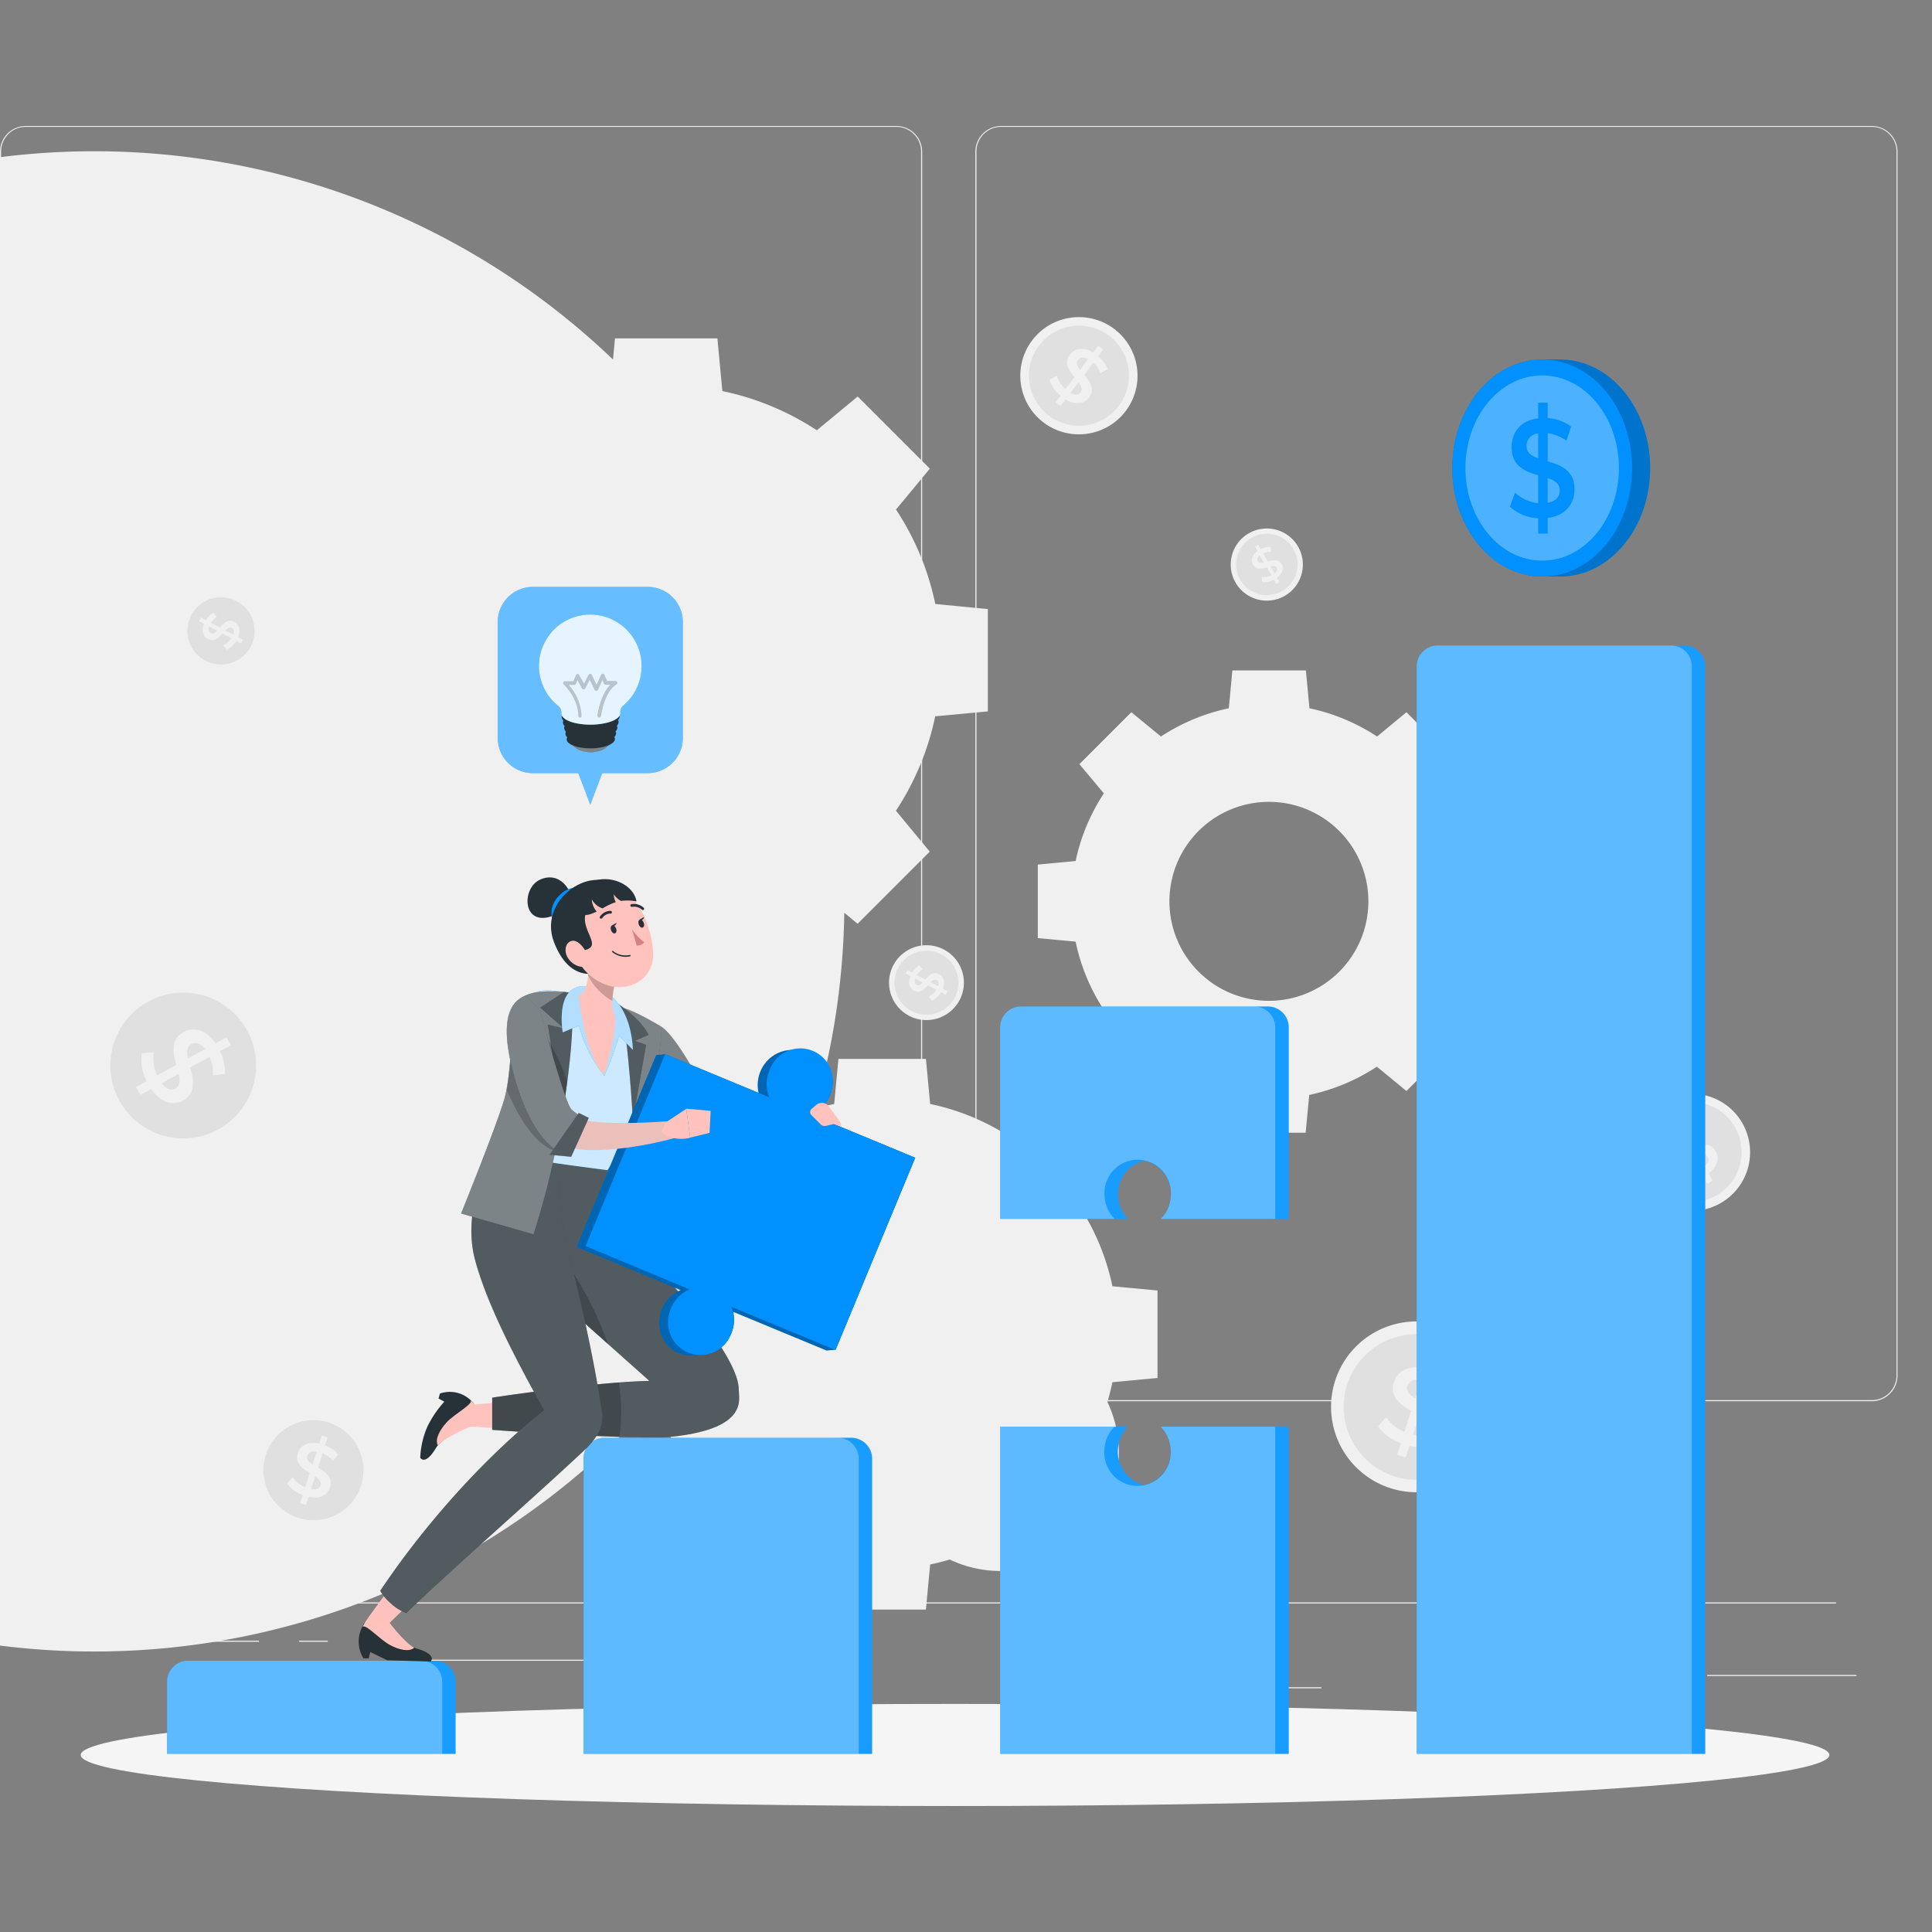 <svg xmlns="http://www.w3.org/2000/svg" width="751" height="751" viewBox="0 0 751 751">
  <rect x="0" y="0" width="751" height="751" fill="#808080" stroke="none"/>
  <g id="Group_4736" data-name="Group 4736" transform="translate(15995 -2312)">
    <rect id="Rectangle_4923" data-name="Rectangle 4923" width="751" height="751" transform="translate(-15995 2312)" fill="#fff" opacity="0"/>
    <g id="Business_solution-rafiki" data-name="Business solution-rafiki" transform="translate(-16054.767 2305.973)">
      <g id="freepik--background-complete--inject-1" transform="translate(59.767 55)">
        <rect id="Rectangle_4926" data-name="Rectangle 4926" width="684.944" height="0.438" transform="translate(28.771 573.894)" fill="#ebebeb"/>
        <rect id="Rectangle_4927" data-name="Rectangle 4927" width="58.055" height="0.438" transform="translate(663.589 602.097)" fill="#ebebeb"/>
        <rect id="Rectangle_4928" data-name="Rectangle 4928" width="15.233" height="0.438" transform="translate(498.379 606.865)" fill="#ebebeb"/>
        <rect id="Rectangle_4929" data-name="Rectangle 4929" width="33.638" height="0.438" transform="translate(628.198 585.831)" fill="#ebebeb"/>
        <rect id="Rectangle_4930" data-name="Rectangle 4930" width="75.707" height="0.438" transform="translate(24.979 588.776)" fill="#ebebeb"/>
        <rect id="Rectangle_4931" data-name="Rectangle 4931" width="11.096" height="0.438" transform="translate(116.304 588.776)" fill="#ebebeb"/>
        <rect id="Rectangle_4932" data-name="Rectangle 4932" width="164.21" height="0.438" transform="translate(163.474 596.173)" fill="#ebebeb"/>
        <path id="Path_51116" data-name="Path 51116" d="M386.665,550.715H48.2a10.009,10.009,0,0,1-9.991-10.009V64.921A10.009,10.009,0,0,1,48.2,55H386.665a10.009,10.009,0,0,1,10.009,10.009v475.7A10.009,10.009,0,0,1,386.665,550.715ZM48.2,55.351a9.571,9.571,0,0,0-9.553,9.571V540.706a9.571,9.571,0,0,0,9.553,9.571H386.665a9.588,9.588,0,0,0,9.571-9.571V64.921a9.588,9.588,0,0,0-9.571-9.571Z" transform="translate(-38.21 -55)" fill="#ebebeb"/>
        <path id="Path_51117" data-name="Path 51117" d="M602.991,550.715H264.509A10.027,10.027,0,0,1,254.5,540.706V64.921A10.026,10.026,0,0,1,264.509,55H602.991a10.009,10.009,0,0,1,9.974,9.921V540.706A10.009,10.009,0,0,1,602.991,550.715ZM264.509,55.351a9.588,9.588,0,0,0-9.571,9.571V540.706a9.588,9.588,0,0,0,9.571,9.571H602.991a9.588,9.588,0,0,0,9.571-9.571V64.921a9.588,9.588,0,0,0-9.571-9.571Z" transform="translate(124.631 -55)" fill="#ebebeb"/>
        <path id="Path_51118" data-name="Path 51118" d="M344.285,205.345a106.049,106.049,0,0,0-15.268-36.723l13.147-15.881-28.046-28.046-15.881,13.129a106.347,106.347,0,0,0-36.723-15.25L259.586,102.1H219.778l-1.928,20.474a106.12,106.12,0,0,0-36.705,15.25l-15.881-13.112-28.046,28.046,13.147,15.881a106.383,106.383,0,0,0-15.338,36.705l-20.456,1.928v39.755l20.456,1.928a106.294,106.294,0,0,0,15.355,36.758L137.235,301.6l28.046,28.046L181.162,316.5a106.155,106.155,0,0,0,36.705,15.268l1.928,20.456h39.755l1.928-20.456A106.384,106.384,0,0,0,298.2,316.5l15.881,13.147L342.129,301.6l-13.147-15.881a105.961,105.961,0,0,0,15.268-36.705l20.474-1.928V207.326Zm-50.834,21.806a291.589,291.589,0,1,0,.018.053Z" transform="translate(19.28 -19.539)" fill="#f0f0f0"/>
        <path id="Path_51119" data-name="Path 51119" d="M342.515,340.721l1.385,14.707h28.572l1.385-14.689a76.567,76.567,0,0,0,26.293-10.973l11.5,9.448,20.193-20.193-9.448-11.359a76.567,76.567,0,0,0,10.973-26.381l14.689-1.385V251.324l-14.689-1.385a76.564,76.564,0,0,0-10.973-26.293l9.448-11.411-20.193-20.263-11.411,9.448a76.566,76.566,0,0,0-26.293-10.973l-1.385-14.707H343.987L342.6,190.447a76.566,76.566,0,0,0-26.381,10.973l-11.5-9.448-20.193,20.193,9.5,11.359a76.567,76.567,0,0,0-10.973,26.293L268.35,251.2v28.572l14.707,1.385a76.566,76.566,0,0,0,10.973,26.5l-9.448,11.411,20.141,20.141,11.411-9.448A76.2,76.2,0,0,0,342.515,340.721Zm15.671-36.565a38.669,38.669,0,1,1,38.669-38.563,38.669,38.669,0,0,1-38.669,38.563Z" transform="translate(135.058 35.903)" fill="#f0f0f0"/>
        <path id="Path_51120" data-name="Path 51120" d="M262.808,475.942h34.006l1.648-17.529a91.151,91.151,0,0,0,31.412-13.059l13.585,11.236,24.032-24.032-11.236-13.585a91.15,91.15,0,0,0,13.059-31.412l17.529-1.648V351.908l-17.529-1.648a90.941,90.941,0,0,0-13.059-31.412l11.236-13.585-24.032-24.05-13.585,11.254a90.746,90.746,0,0,0-31.412-13.059l-1.648-17.529H262.808l-1.648,17.529a90.746,90.746,0,0,0-31.412,13.059l-13.585-11.254-24.05,24.05,11.253,13.585a90.94,90.94,0,0,0-13.059,31.412l-17.529,1.648v34.006l17.529,1.648a90.851,90.851,0,0,0,13.059,31.394l-11.253,13.6,24.05,24.032,13.585-11.236a91.151,91.151,0,0,0,31.412,13.059Zm17-60.965a46,46,0,1,0,0-.07Z" transform="translate(63.105 100.756)" fill="#f0f0f0"/>
        <path id="Path_51121" data-name="Path 51121" d="M337.281,151.239a14.023,14.023,0,1,1-19.106-5.118A14.023,14.023,0,0,1,337.281,151.239Z" transform="translate(167.268 12.2)" fill="#f0f0f0"/>
        <path id="Path_51122" data-name="Path 51122" d="M317.217,152.524c.421.754,1.3.719,2.349.456l-1.6-2.77C316.989,151.016,316.814,151.84,317.217,152.524Z" transform="translate(171.697 16.682)" fill="#e0e0e0"/>
        <path id="Path_51123" data-name="Path 51123" d="M319.93,152.7l1.6,2.77c1.034-.841,1.209-1.648.824-2.314S321.017,152.416,319.93,152.7Z" transform="translate(173.892 18.437)" fill="#e0e0e0"/>
        <path id="Path_51124" data-name="Path 51124" d="M318.3,147.018a11.937,11.937,0,1,0,9.068-1.193A11.955,11.955,0,0,0,318.3,147.018Zm9.939,15.5,1,1.753-1.28.736-1-1.753a7.765,7.765,0,0,1-4.557.911l-.123-1.946a6.8,6.8,0,0,0,3.8-.614l-1.753-3.1c-1.963.578-4.154,1.087-5.4-1.087-.911-1.6-.561-3.646,1.753-5.259L319.67,150.4l1.28-.736,1,1.753a7.905,7.905,0,0,1,3.716-.876l.263,1.946a7.24,7.24,0,0,0-3.015.613l1.753,3.155c1.963-.578,4.172-1.122,5.416,1.034.841,1.525.456,3.576-1.841,5.224Z" transform="translate(168.157 13.073)" fill="#e0e0e0"/>
        <circle id="Ellipse_723" data-name="Ellipse 723" cx="22.77" cy="22.77" r="22.77" transform="translate(89.781 525.686) rotate(-50.57)" fill="#f0f0f0"/>
        <path id="Path_51125" data-name="Path 51125" d="M106.415,350.635c-.438,1.332.561,2.331,2.033,3.33l1.6-4.961C107.957,348.671,106.8,349.408,106.415,350.635Z" transform="translate(13.062 166.29)" fill="#e0e0e0"/>
        <path id="Path_51126" data-name="Path 51126" d="M108.788,354.48l-1.578,4.926c2.139.351,3.3-.316,3.681-1.525S110.348,355.479,108.788,354.48Z" transform="translate(13.739 170.473)" fill="#e0e0e0"/>
        <path id="Path_51127" data-name="Path 51127" d="M122.015,342.932a19.439,19.439,0,1,0,12.568,24.435,19.439,19.439,0,0,0-12.568-24.435ZM114.2,371.8l-1,3.12-2.279-.736.982-3.085a12.866,12.866,0,0,1-6.082-4.5l2.156-2.419a11.289,11.289,0,0,0,4.891,3.909l1.753-5.574c-2.857-1.753-5.855-3.821-4.61-7.7.911-2.857,3.769-4.663,8.256-3.7l1.017-3.155,2.3.736-1,3.1a12.516,12.516,0,0,1,5.118,3.506l-2.051,2.454a11.972,11.972,0,0,0-4.032-2.945l-1.753,5.627c2.857,1.753,5.907,3.8,4.663,7.678C121.595,371.031,118.72,372.8,114.2,371.8Z" transform="translate(5.77 161.074)" fill="#e0e0e0"/>
        <circle id="Ellipse_724" data-name="Ellipse 724" cx="22.77" cy="22.77" r="22.77" transform="translate(628.805 384.376) rotate(-18.12)" fill="#f0f0f0"/>
        <path id="Path_51128" data-name="Path 51128" d="M410.13,283.094c.719,1.209,2.138,1.122,3.856.684L411.3,279.29C409.762,280.64,409.534,281.989,410.13,283.094Z" transform="translate(241.574 113.864)" fill="#e0e0e0"/>
        <path id="Path_51129" data-name="Path 51129" d="M414.63,283.312l2.647,4.452c1.753-1.385,1.946-2.7,1.3-3.786S416.383,282.839,414.63,283.312Z" transform="translate(245.19 116.678)" fill="#e0e0e0"/>
        <path id="Path_51130" data-name="Path 51130" d="M411.723,274.177a19.439,19.439,0,1,0,26.661,6.749A19.439,19.439,0,0,0,411.723,274.177Zm16.53,25L429.918,302l-2.051,1.227-1.665-2.787a12.883,12.883,0,0,1-7.415,1.578l-.386-3.208a11.306,11.306,0,0,0,6.17-1.087l-3-5.031c-3.19.982-6.731,1.858-8.764-1.648-1.525-2.559-1-5.907,2.7-8.624l-1.753-2.84,2.068-1.227,1.665,2.787a12.481,12.481,0,0,1,6.012-1.507l.491,3.155a12.131,12.131,0,0,0-4.891,1.069l3.032,5.083c3.208-.982,6.766-1.928,8.852,1.578,1.525,2.612.964,5.96-2.734,8.712Z" transform="translate(235.861 107.951)" fill="#e0e0e0"/>
        <path id="Path_51131" data-name="Path 51131" d="M305.473,133.858a22.787,22.787,0,1,1-4.522-31.9,22.787,22.787,0,0,1,4.522,31.9Z" transform="translate(132.134 -23.093)" fill="#f0f0f0"/>
        <path id="Path_51132" data-name="Path 51132" d="M277.409,107.331c-.841,1.122-.228,2.4.824,3.821l3.138-4.172C279.513,105.982,278.181,106.3,277.409,107.331Z" transform="translate(141.582 -16.322)" fill="#e0e0e0"/>
        <path id="Path_51133" data-name="Path 51133" d="M278.713,111.82l-3.1,4.137c1.893,1.034,3.225.771,3.979-.228S279.8,113.257,278.713,111.82Z" transform="translate(140.524 -12.221)" fill="#e0e0e0"/>
        <path id="Path_51134" data-name="Path 51134" d="M297.507,103.186a19.439,19.439,0,1,0,3.856,27.222A19.439,19.439,0,0,0,297.507,103.186Zm-16.88,24.751-1.963,2.629-1.928-1.437,1.963-2.612a12.744,12.744,0,0,1-4.277-6.24l2.822-1.578a11.412,11.412,0,0,0,3.348,5.259l3.506-4.68c-2.121-2.577-4.277-5.522-1.753-8.764,1.753-2.384,5.083-3.155,9.01-.771l1.981-2.647,1.928,1.455-1.963,2.594a12.551,12.551,0,0,1,3.681,5l-2.735,1.648a12.269,12.269,0,0,0-2.84-4.119L287.9,118.4c2.121,2.577,4.33,5.539,1.893,8.764-1.911,2.437-5.206,3.173-9.168.771Z" transform="translate(133.579 -21.659)" fill="#e0e0e0"/>
        <path id="Path_51135" data-name="Path 51135" d="M100.933,160.012a15.285,15.285,0,1,1-20.649,6.363,15.285,15.285,0,0,1,20.649-6.363Z" transform="translate(-7.873 22.726)" fill="#f0f0f0"/>
        <path id="Path_51136" data-name="Path 51136" d="M85.4,168.577c.841.456,1.613-.088,2.454-.947L84.666,166C84.211,167.332,84.561,168.174,85.4,168.577Z" transform="translate(-3.385 28.57)" fill="#e0e0e0"/>
        <path id="Path_51137" data-name="Path 51137" d="M88.18,167.339l3.085,1.63c.473-1.367.175-2.226-.578-2.612S89.039,166.462,88.18,167.339Z" transform="translate(-0.588 28.739)" fill="#e0e0e0"/>
        <path id="Path_51138" data-name="Path 51138" d="M81.3,166.448a13.059,13.059,0,1,0,17.634-5.416A13.059,13.059,0,0,0,81.3,166.448Zm18.16,8.572,1.946,1.034-.754,1.42-1.928-1.017a8.659,8.659,0,0,1-3.7,3.506l-1.332-1.753a7.642,7.642,0,0,0,3.155-2.787l-3.506-1.841c-1.49,1.753-3.225,3.418-5.627,2.138-1.753-.929-2.647-3.032-1.472-5.89L84.277,168.8l.754-1.42,1.928,1.017a8.466,8.466,0,0,1,2.927-2.962l1.385,1.648a7.924,7.924,0,0,0-2.331,2.349l3.506,1.858c1.49-1.753,3.208-3.506,5.609-2.191C99.808,170.041,100.649,172.145,99.457,175.019Z" transform="translate(-6.922 23.687)" fill="#e0e0e0"/>
        <path id="Path_51139" data-name="Path 51139" d="M256.728,238.367a14.549,14.549,0,1,1-19.685,6.065,14.549,14.549,0,0,1,19.685-6.065Z" transform="translate(110.22 81.779)" fill="#f0f0f0"/>
        <path id="Path_51140" data-name="Path 51140" d="M241.848,246.542c.806.421,1.543-.105,2.331-.911l-2.945-1.56C240.8,245.332,241.129,246.156,241.848,246.542Z" transform="translate(114.495 87.347)" fill="#e0e0e0"/>
        <path id="Path_51141" data-name="Path 51141" d="M244.58,245.344l2.927,1.56c.456-1.315.158-2.121-.543-2.489S245.316,244.5,244.58,245.344Z" transform="translate(117.162 87.51)" fill="#e0e0e0"/>
        <path id="Path_51142" data-name="Path 51142" d="M238.025,244.493a12.428,12.428,0,1,0,16.793-5.154A12.428,12.428,0,0,0,238.025,244.493Zm17.319,8.168,1.858.982-.719,1.367-1.841-.982a8.291,8.291,0,0,1-3.506,3.33l-1.28-1.63a7.274,7.274,0,0,0,3.015-2.647l-3.313-1.753c-1.42,1.613-3.05,3.26-5.364,2.033-1.753-.894-2.507-2.892-1.385-5.609l-1.876-.982.719-1.367,1.753.982a7.958,7.958,0,0,1,2.787-2.822l1.315,1.56a7.782,7.782,0,0,0-2.314,2.209l3.348,1.753c1.42-1.6,3.05-3.3,5.346-2.086C255.659,247.911,256.448,249.927,255.343,252.661Z" transform="translate(111.132 82.7)" fill="#e0e0e0"/>
        <path id="Path_51143" data-name="Path 51143" d="M398.168,363.487A33.2,33.2,0,1,1,396.1,338.13a33.182,33.182,0,0,1,2.066,25.357Z" transform="translate(184.034 144.586)" fill="#f0f0f0"/>
        <path id="Path_51144" data-name="Path 51144" d="M350.4,335.492c-.613,1.946.841,3.4,2.98,4.855l2.314-7.239C352.662,332.635,350.979,333.7,350.4,335.492Z" transform="translate(196.726 154.298)" fill="#e0e0e0"/>
        <path id="Path_51145" data-name="Path 51145" d="M353.884,341.09l-2.314,7.187c3.1.508,4.82-.473,5.381-2.209S356.092,342.562,353.884,341.09Z" transform="translate(197.713 160.392)" fill="#e0e0e0"/>
        <path id="Path_51146" data-name="Path 51146" d="M373.131,324.263a28.309,28.309,0,1,0,16.551,14.009A28.327,28.327,0,0,0,373.131,324.263Zm-11.376,42.069L360.3,370.89l-3.33-1.069,1.437-4.522a18.528,18.528,0,0,1-8.87-6.556l3.138-3.506a16.46,16.46,0,0,0,7.134,5.7l2.612-8.133c-4.154-2.542-8.519-5.557-6.714-11.2,1.332-4.137,5.487-6.8,12.025-5.381l1.472-4.593,3.331,1.069-1.437,4.522a18.318,18.318,0,0,1,7.45,5.118l-2.98,3.506a17.53,17.53,0,0,0-5.872-4.312l-2.647,8.2c4.172,2.559,8.624,5.557,6.819,11.2-1.332,4.207-5.522,6.871-12.112,5.469Z" transform="translate(186.108 146.701)" fill="#e0e0e0"/>
        <circle id="Ellipse_725" data-name="Ellipse 725" cx="33.182" cy="33.182" r="33.182" transform="translate(28.77 345.064) rotate(-19.58)" fill="#f0f0f0"/>
        <path id="Path_51147" data-name="Path 51147" d="M81.235,258.8c-1.753,1-1.753,3.05-1.192,5.574l6.661-3.664C84.828,258.275,82.882,257.907,81.235,258.8Z" transform="translate(-6.965 98.104)" fill="#e0e0e0"/>
        <path id="Path_51148" data-name="Path 51148" d="M80.686,265.2l-6.626,3.646c1.911,2.507,3.821,2.962,5.434,2.068S81.282,267.794,80.686,265.2Z" transform="translate(-11.219 103.256)" fill="#e0e0e0"/>
        <path id="Path_51149" data-name="Path 51149" d="M115.83,261.867a28.327,28.327,0,1,0-11.183,38.476,28.327,28.327,0,0,0,11.183-38.476ZM78.581,284.654l-4.189,2.3-1.753-3.068,4.154-2.279a18.7,18.7,0,0,1-1.928-10.868l4.7-.4a16.249,16.249,0,0,0,1.28,9.045l7.467-4.1c-1.262-4.715-2.366-9.9,2.84-12.761,3.8-2.1,8.659-1.157,12.428,4.365l4.224-2.314,1.753,3.068-4.242,2.279a18.388,18.388,0,0,1,1.893,8.852l-4.61.526a17.844,17.844,0,0,0-1.315-7.169l-7.555,4.154c1.262,4.715,2.454,9.956-2.752,12.814-3.769,2.1-8.589,1.1-12.428-4.435Z" transform="translate(-19.79 89.691)" fill="#e0e0e0"/>
      </g>
      <g id="freepik--Shadow--inject-1" transform="translate(91.144 668.369)">
        <ellipse id="freepik--path--inject-1" cx="339.866" cy="19.843" rx="339.866" ry="19.843" fill="#f5f5f5"/>
      </g>
      <g id="freepik--Coin--inject-1" transform="translate(624.283 145.782)">
        <path id="Path_51150" data-name="Path 51150" d="M402.227,106.79h-7.012c-19.282,0-34.935,18.879-34.935,42.174s15.636,42.174,34.935,42.174h7.012c19.282,0,34.952-18.879,34.952-42.174S421.526,106.79,402.227,106.79Z" transform="translate(-360.245 -106.79)" fill="#0091ff"/>
        <path id="Path_51151" data-name="Path 51151" d="M402.227,106.79h-7.012c-19.282,0-34.935,18.879-34.935,42.174s15.636,42.174,34.935,42.174h7.012c19.282,0,34.952-18.879,34.952-42.174S421.526,106.79,402.227,106.79Z" transform="translate(-360.245 -106.79)" opacity="0.2"/>
        <ellipse id="Ellipse_726" data-name="Ellipse 726" cx="34.952" cy="42.174" rx="34.952" ry="42.174" fill="#0091ff"/>
        <ellipse id="Ellipse_727" data-name="Ellipse 727" cx="29.834" cy="36.004" rx="29.834" ry="36.004" transform="translate(5.118 6.17)" fill="#fff" opacity="0.3"/>
        <path id="Path_51152" data-name="Path 51152" d="M387.729,161.171v6.083h-3.681v-5.942a17.7,17.7,0,0,1-11.008-4.5l2.016-5.486a15.6,15.6,0,0,0,8.992,4.119V144.606c-5-1.472-10.342-3.506-10.342-10.956,0-5.539,3.33-10.36,10.342-11.183V116.35h3.681v6.012a17.02,17.02,0,0,1,9.133,3.313l-1.84,5.469a16.635,16.635,0,0,0-7.292-2.927v10.956c5,1.472,10.43,3.366,10.43,10.9C398.159,155.544,394.793,160.312,387.729,161.171Zm-3.681-23.208V128.3a4.873,4.873,0,0,0-4.54,4.943C379.508,135.86,381.436,137.052,384.048,137.963Zm8.361,12.533c0-2.664-1.981-3.909-4.68-4.82v9.588c3.278-.6,4.68-2.436,4.68-4.768Z" transform="translate(-350.638 -99.592)" fill="#0091ff"/>
      </g>
      <g id="freepik--Bars--inject-1" transform="translate(448.539 256.949)">
        <path id="Path_51153" data-name="Path 51153" d="M456.376,170.21H360.493a8.133,8.133,0,0,0-8.133,8.133V601.051H464.544V178.343a8.116,8.116,0,0,0-8.168-8.133Z" transform="translate(-190.464 -170.21)" fill="#0091ff"/>
        <path id="Path_51154" data-name="Path 51154" d="M456.376,170.21H360.493a8.133,8.133,0,0,0-8.133,8.133V601.051H464.544V178.343a8.116,8.116,0,0,0-8.168-8.133Z" transform="translate(-190.464 -170.21)" fill="#fff" opacity="0.1"/>
        <path id="Path_51155" data-name="Path 51155" d="M360.478,170.21h90.694a8.133,8.133,0,0,1,8.133,8.133V601.051H352.38V178.343a8.133,8.133,0,0,1,8.1-8.133Z" transform="translate(-190.449 -170.21)" fill="#fff" opacity="0.3"/>
        <path id="Path_51156" data-name="Path 51156" d="M364.016,250.26H268.063A8.133,8.133,0,0,0,260,258.393v74.445h49.782a13.479,13.479,0,0,1-3.962-9.606,13.234,13.234,0,0,1,10.289-13.059,13.217,13.217,0,0,1,10.272,13.059,13.48,13.48,0,0,1-3.944,9.606h49.747V258.393a8.116,8.116,0,0,0-8.168-8.133Z" transform="translate(-260 -109.942)" fill="#0091ff"/>
        <path id="Path_51157" data-name="Path 51157" d="M327.626,343.45h-5.259a13.48,13.48,0,0,1,3.944,9.606,13.217,13.217,0,0,1-10.272,13.059,13.234,13.234,0,0,1-10.289-13.059,13.48,13.48,0,0,1,3.962-9.606H260V470.622H372.184V343.45Z" transform="translate(-260 -39.781)" fill="#0091ff"/>
        <path id="Path_51158" data-name="Path 51158" d="M364.016,250.26H268.063A8.133,8.133,0,0,0,260,258.393v74.445h49.782a13.479,13.479,0,0,1-3.962-9.606,13.234,13.234,0,0,1,10.289-13.059,13.217,13.217,0,0,1,10.272,13.059,13.48,13.48,0,0,1-3.944,9.606h49.747V258.393a8.116,8.116,0,0,0-8.168-8.133Z" transform="translate(-260 -109.942)" fill="#fff" opacity="0.1"/>
        <path id="Path_51159" data-name="Path 51159" d="M327.626,343.45h-5.259a13.48,13.48,0,0,1,3.944,9.606,13.217,13.217,0,0,1-10.272,13.059,13.234,13.234,0,0,1-10.289-13.059,13.48,13.48,0,0,1,3.962-9.606H260V470.622H372.184V343.45Z" transform="translate(-260 -39.781)" fill="#fff" opacity="0.1"/>
        <path id="Path_51160" data-name="Path 51160" d="M322.368,343.45a13.48,13.48,0,0,1,3.944,9.606,12.919,12.919,0,1,1-25.82,0,13.48,13.48,0,0,1,3.962-9.606H260V470.622H366.926V343.45Z" transform="translate(-260 -39.781)" fill="#fff" opacity="0.3"/>
        <path id="Path_51161" data-name="Path 51161" d="M260,258.393v74.445h44.523a13.479,13.479,0,0,1-3.962-9.606,12.919,12.919,0,1,1,25.82,0,13.48,13.48,0,0,1-3.944,9.606h44.488V258.393a8.116,8.116,0,0,0-8.116-8.133H268.063A8.133,8.133,0,0,0,260,258.393Z" transform="translate(-260 -109.942)" fill="#fff" opacity="0.3"/>
      </g>
      <g id="freepik--speech-bubble--inject-1" transform="translate(253.215 234.145)">
        <path id="Path_51162" data-name="Path 51162" d="M206.853,157.2H162.3a13.708,13.708,0,0,0-13.725,13.708v45a13.725,13.725,0,0,0,13.708,13.725h17.634l4.663,12.27,4.645-12.27h17.634A13.725,13.725,0,0,0,220.561,215.9V170.873A13.707,13.707,0,0,0,206.853,157.2Z" transform="translate(-148.57 -157.2)" fill="#0091ff"/>
        <path id="Path_51163" data-name="Path 51163" d="M206.853,157.2H162.3a13.708,13.708,0,0,0-13.725,13.708v45a13.725,13.725,0,0,0,13.708,13.725h17.634l4.663,12.27,4.645-12.27h17.634A13.725,13.725,0,0,0,220.561,215.9V170.873A13.707,13.707,0,0,0,206.853,157.2Z" transform="translate(-148.57 -157.2)" fill="#fff" opacity="0.4"/>
        <ellipse id="Ellipse_728" data-name="Ellipse 728" cx="7.415" cy="4.382" rx="7.415" ry="4.382" transform="translate(28.746 55.575) rotate(-0.42)" fill="#263238"/>
        <ellipse id="Ellipse_729" data-name="Ellipse 729" cx="7.415" cy="4.382" rx="7.415" ry="4.382" transform="translate(28.746 55.575) rotate(-0.42)" fill="#fff" opacity="0.4"/>
        <path id="Path_51164" data-name="Path 51164" d="M184.654,189.172a2.156,2.156,0,0,0,.649-1.455c0-2.366-5.083-4.26-11.306-4.207s-11.253,2-11.236,4.382a2.139,2.139,0,0,0,.666,1.437,1.894,1.894,0,0,0-.175.754,2.016,2.016,0,0,0,.684,1.42,1.752,1.752,0,0,0-.193.771,2.051,2.051,0,0,0,.7,1.42,1.56,1.56,0,0,0-.21.789,2,2,0,0,0,.719,1.4,1.63,1.63,0,0,0-.228.789c0,1.981,4.224,3.506,9.4,3.506s9.36-1.753,9.343-3.646a1.49,1.49,0,0,0-.245-.789,1.911,1.911,0,0,0,.7-1.4,1.42,1.42,0,0,0-.228-.789,1.753,1.753,0,0,0,.526-2.174,2.138,2.138,0,0,0,.666-1.437A1.753,1.753,0,0,0,184.654,189.172Z" transform="translate(-137.887 -137.392)" fill="#263238"/>
        <path id="Path_51165" data-name="Path 51165" d="M197.626,183.215a19.948,19.948,0,1,0-32.411,15.653,3.331,3.331,0,0,1,1.245,2.84.49.49,0,0,0,0,.158c0,2.4,5.153,4.33,11.481,4.277s11.429-2.033,11.411-4.452v-.158a3.313,3.313,0,0,1,1.21-2.857A19.948,19.948,0,0,0,197.626,183.215Z" transform="translate(-141.674 -152.575)" fill="#0091ff"/>
        <path id="Path_51166" data-name="Path 51166" d="M197.626,183.215a19.948,19.948,0,1,0-32.411,15.653,3.331,3.331,0,0,1,1.245,2.84.49.49,0,0,0,0,.158c0,2.4,5.153,4.33,11.481,4.277s11.429-2.033,11.411-4.452v-.158a3.313,3.313,0,0,1,1.21-2.857A19.948,19.948,0,0,0,197.626,183.215Z" transform="translate(-141.674 -152.575)" fill="#fff" opacity="0.9"/>
        <g id="Group_4734" data-name="Group 4734" transform="translate(25.434 33.778)" opacity="0.2">
          <path id="Path_51167" data-name="Path 51167" d="M169.689,193.508a.719.719,0,0,1-.719-.719c0-6.871-5.627-12.13-5.679-12.183a.719.719,0,0,1,.491-1.227h3.278l1-2.384a.71.71,0,0,1,1.28-.07l1.876,3.383,1.753-3.418a.806.806,0,0,1,.649-.386.789.789,0,0,1,.631.4l1.858,3.821,1.753-3.839a.754.754,0,0,1,.649-.421.736.736,0,0,1,.649.438l1.034,2.384h3.278a.72.72,0,0,1,.368,1.332c-4.68,2.77-5.995,12.183-6.012,12.27a.719.719,0,0,1-1.42-.193c0-.368,1.122-8.028,5.013-11.955h-1.753a.7.7,0,0,1-.666-.421l-.6-1.367-1.753,3.769a.719.719,0,0,1-.649.4.754.754,0,0,1-.649-.4l-1.911-3.891-1.753,3.348a.725.725,0,0,1-1.262,0l-1.753-3.243-.6,1.455a.736.736,0,0,1-.666.438h-2.1a19.281,19.281,0,0,1,4.961,12.007.719.719,0,0,1-.7.719Z" transform="translate(-163.08 -176.47)"/>
        </g>
      </g>
      <g id="freepik--Character--inject-1" transform="translate(124.694 347.086)">
        <path id="Path_51168" data-name="Path 51168" d="M179.319,395.35H83.383A8.116,8.116,0,0,0,75.25,403.5v28.046H187.434V403.5a8.116,8.116,0,0,0-8.116-8.151Z" transform="translate(-75.25 -90.843)" fill="#0091ff"/>
        <path id="Path_51169" data-name="Path 51169" d="M179.319,395.35H83.383A8.116,8.116,0,0,0,75.25,403.5v28.046H187.434V403.5a8.116,8.116,0,0,0-8.116-8.151Z" transform="translate(-75.25 -90.843)" fill="#fff" opacity="0.1"/>
        <path id="Path_51170" data-name="Path 51170" d="M83.368,395.35h90.694a8.133,8.133,0,0,1,8.133,8.133v28.064H75.27V403.5a8.133,8.133,0,0,1,8.1-8.151Z" transform="translate(-75.235 -90.843)" fill="#fff" opacity="0.3"/>
        <path id="Path_51171" data-name="Path 51171" d="M271.714,345.9H175.726a8.116,8.116,0,0,0-8.116,8.133V468.777H279.794V353.963a8.133,8.133,0,0,0-8.081-8.063Z" transform="translate(-5.714 -128.073)" fill="#0091ff"/>
        <path id="Path_51172" data-name="Path 51172" d="M271.714,345.9H175.726a8.116,8.116,0,0,0-8.116,8.133V468.777H279.794V353.963a8.133,8.133,0,0,0-8.081-8.063Z" transform="translate(-5.714 -128.073)" fill="#fff" opacity="0.1"/>
        <path id="Path_51173" data-name="Path 51173" d="M175.7,345.9h90.729a8.133,8.133,0,0,1,8.133,8.133V468.777H167.64V353.963A8.133,8.133,0,0,1,175.7,345.9Z" transform="translate(-5.691 -128.073)" fill="#fff" opacity="0.3"/>
        <path id="Path_51174" data-name="Path 51174" d="M187.854,254.78c6.626,4.154,19.106,29.133,19.106,29.133l-10.991,8.519L181,275.534Z" transform="translate(4.367 -196.675)" fill="#263238"/>
        <path id="Path_51175" data-name="Path 51175" d="M206.96,283.913l-10.991,8.519-8.274-9.22-6.7-7.678,2.454-7.345,4.487-13.41C194.48,258.934,206.96,283.913,206.96,283.913Z" transform="translate(4.367 -196.675)" fill="#fff" opacity="0.4"/>
        <path id="Path_51176" data-name="Path 51176" d="M187.7,277.452l-6.7-7.678,2.454-7.345A56.1,56.1,0,0,1,187.7,277.452Z" transform="translate(4.367 -190.916)" opacity="0.2"/>
        <path id="Path_51177" data-name="Path 51177" d="M197.277,325.337l-45.417-6.591,4.873-49.607,46.1,5.048Z" transform="translate(-17.572 -185.864)" fill="#263238"/>
        <path id="Path_51178" data-name="Path 51178" d="M197.277,325.337l-45.417-6.591,4.873-49.607,46.1,5.048Z" transform="translate(-17.572 -185.864)" fill="#fff" opacity="0.3"/>
        <path id="Path_51179" data-name="Path 51179" d="M142.461,348.164l35.706,2.471-.806-13.865-38.581,3.944" transform="translate(-27.419 -134.946)" fill="#ffc2bc"/>
        <path id="Path_51180" data-name="Path 51180" d="M139.06,336.368l-.543,1.946,2.244,1.209a42.3,42.3,0,0,0-6.451,9.431,33.3,33.3,0,0,0-2.91,12.375s1.858,3.313,6.135-3.821a5.715,5.715,0,0,1,.719-.964c3.12-3.506,11.306-7.573,11.306-7.573l2.559-8.9a12.35,12.35,0,0,0-1.087-1.087,11.762,11.762,0,0,0-11.972-2.612Z" transform="translate(-32.976 -135.736)" fill="#263238"/>
        <path id="Path_51181" data-name="Path 51181" d="M148.253,337.58h0c.964,1.56-6.31,5.259-9.4,8.624-2.735,3-4.628,6.7-3.366,8.957,3.12-3.506,13.392-7.643,13.392-7.643l2.051-7.152S148.954,338.316,148.253,337.58Z" transform="translate(-30.196 -134.337)" fill="#ffc2bc"/>
        <path id="Path_51182" data-name="Path 51182" d="M192.967,290.2,198,313.427s46.223,44.8,46.031,62.227c0,3.611,3.681,14.584-24.418,18-14.181,1.753-71.43-2.489-71.43-2.489V378.634s39.738-6.118,61.07-6.521l-47.1-41.964L146.27,309.939,158.54,281.7Z" transform="translate(-21.78 -176.408)" fill="#263238"/>
        <path id="Path_51183" data-name="Path 51183" d="M219.611,393.657a181.926,181.926,0,0,1-21.929.21c-21.666-.649-49.5-2.7-49.5-2.7V378.634s27.7-4.259,49.256-5.907c4.277-.315,8.291-.543,11.814-.613l-16.039-14.286L162.151,330.15l-6.082-7.748-9.8-12.463L158.54,281.7l34.479,8.537,5.031,23.226s46.224,44.8,46.031,62.227C243.958,379.265,247.709,390.238,219.611,393.657Z" transform="translate(-21.78 -176.408)" fill="#fff" opacity="0.2"/>
        <path id="Path_51184" data-name="Path 51184" d="M157.943,315.735l-6.083-7.748,11.622-7.187S178.627,314.385,189,343.413Z" transform="translate(-17.572 -162.028)" opacity="0.2"/>
        <path id="Path_51185" data-name="Path 51185" d="M196.861,354.77c-21.666-.649-49.5-2.7-49.5-2.7V339.537s27.7-4.259,49.256-5.907a76.391,76.391,0,0,1,.245,21.14Z" transform="translate(-20.96 -137.311)" opacity="0.2"/>
        <path id="Path_51186" data-name="Path 51186" d="M119.626,400.662h2.016l.631-2.471,6.573,3.208,16.863.491s2.752-2.612-5.259-5a7.52,7.52,0,0,1-1.139-.473c-4.224-2.139-10.114-9.1-10.114-9.1l-9.255-.263a12.463,12.463,0,0,0-.368,13.55Z" transform="translate(-43.253 -97.084)" fill="#263238"/>
        <path id="Path_51187" data-name="Path 51187" d="M118.58,389.24h0c1.262-1.332,6.643,4.82,10.658,7.012,3.506,1.911,7.643,2.84,9.5,1.052-4.224-2.138-10.693-11.1-10.693-11.1l-7.45-.228S119.036,388.381,118.58,389.24Z" transform="translate(-42.628 -97.897)" fill="#ffc2bc"/>
        <path id="Path_51188" data-name="Path 51188" d="M127.758,401.68l25.61-24.979L142.5,368.06l-22.77,31.394" transform="translate(-41.762 -111.389)" fill="#ffc2bc"/>
        <path id="Path_51189" data-name="Path 51189" d="M208.376,381.53c-3.085-20.859-9.4-47.626-14.654-68.362l-2.366-26.293-25.294-4.365s-12.27,21.718-6.608,42.227c4.347,15.951,14.023,35.338,26.767,58.143-27.818,22.156-50.711,50.728-63.7,70.238a19.126,19.126,0,0,0,3.926,4.715,18.2,18.2,0,0,0,6.223,3.944c20.421-19.527,48.38-43.822,68.082-62.245C207.342,393.59,210.024,388.647,208.376,381.53Z" transform="translate(-39.661 -175.798)" fill="#263238"/>
        <path id="Path_51190" data-name="Path 51190" d="M208.376,381.53c-3.085-20.859-9.4-47.626-14.654-68.362l-2.366-26.293-25.294-4.365s-12.27,21.718-6.608,42.227c4.347,15.951,14.023,35.338,26.767,58.143-27.818,22.156-50.711,50.728-63.7,70.238a19.126,19.126,0,0,0,3.926,4.715,18.2,18.2,0,0,0,6.223,3.944c20.421-19.527,48.38-43.822,68.082-62.245C207.342,393.59,210.024,388.647,208.376,381.53Z" transform="translate(-39.661 -175.798)" fill="#fff" opacity="0.2"/>
        <path id="Path_51191" data-name="Path 51191" d="M213.181,260.882S209.324,292,192.146,316.571c0,0-36.635-4.61-44.786-7.012,5.066-15,8.1-25.031,10.2-53.182.508-6.784,6.661-10.693,13.375-9.483a77.479,77.479,0,0,1,19.4,3.856A212.1,212.1,0,0,1,213.181,260.882Z" transform="translate(-20.96 -202.777)" fill="#0091ff"/>
        <path id="Path_51192" data-name="Path 51192" d="M213.188,260.882a142.093,142.093,0,0,1-5.364,22.928,122.964,122.964,0,0,1-15.671,32.761s-36.635-4.61-44.8-7.012c.964-2.822,1.858-5.469,2.664-8.1a146,146,0,0,0,5.82-27.345c.578-4.382,1.052-9.343,1.543-15.075,0-.859.123-1.753.193-2.647.508-6.8,6.661-10.71,13.375-9.5.947.175,2.962.21,6.135.666a2.363,2.363,0,0,1,.859.105,80.85,80.85,0,0,1,12.41,3.033c2.033.649,4.435,1.6,7.012,2.664h0C204.9,256.622,213.188,260.882,213.188,260.882Z" transform="translate(-20.967 -202.777)" fill="#fff" opacity="0.8"/>
        <path id="Path_51193" data-name="Path 51193" d="M181.53,281.553h0c-.456,3.874-.982,7.993-1.665,12.375-.105.631-.175.982-.175.982-.7,4.452-1.56,9.15-2.577,14.023a311.453,311.453,0,0,1-8.5,32.393l-28.151-8.063s13.48-33.3,16.74-44.3a36.806,36.806,0,0,0,.911-3.856c1.192-6.31,1.648-14.619,2.349-21.648.6-5.96,1.385-11.026,2.945-13.2,2.84-3.944,12.27-3.506,16.985-3.12h.175a10.462,10.462,0,0,1,1.876.228h.684A217.547,217.547,0,0,1,181.53,281.553Z" transform="translate(-26.154 -202.606)" fill="#263238"/>
        <path id="Path_51194" data-name="Path 51194" d="M175.84,250.51s9.658,20.894,1.315,90.273l6.03-1.613,3.453-46.5s5.118-25.645,5.153-34.672C191.739,257.995,179.994,250.79,175.84,250.51Z" transform="translate(0.482 -199.89)" fill="#263238"/>
        <path id="Path_51195" data-name="Path 51195" d="M181.53,281.553h0c-.456,3.874-.982,7.993-1.665,12.375-.105.631-.175.982-.175.982-.7,4.452-1.56,9.15-2.577,14.023a311.453,311.453,0,0,1-8.5,32.393l-28.151-8.063s13.48-33.3,16.74-44.3a36.806,36.806,0,0,0,.911-3.856c1.192-6.31,1.648-14.619,2.349-21.648.6-5.96,1.385-11.026,2.945-13.2,2.84-3.944,12.27-3.506,16.985-3.12h.175a10.462,10.462,0,0,1,1.876.228h.684A217.547,217.547,0,0,1,181.53,281.553Z" transform="translate(-26.154 -202.606)" fill="#fff" opacity="0.4"/>
        <path id="Path_51196" data-name="Path 51196" d="M175.84,250.51s9.658,20.894,1.315,90.273l6.03-1.613,3.453-46.5s5.118-25.645,5.153-34.672C191.739,257.995,179.994,250.79,175.84,250.51Z" transform="translate(0.482 -199.89)" fill="#fff" opacity="0.4"/>
        <path id="Path_51197" data-name="Path 51197" d="M168.517,282h0c-.736,5.557-1.49,9.991-1.753,11.885-.105.631-.175.982-.175.982l-4.347-26.889h0l-1.3-8.274,6.24,1.472L158,253.1l9.185-6.03h.175l1.876.228h.684C171.445,256.08,169.955,271.12,168.517,282Z" transform="translate(-12.949 -202.48)" fill="#263238"/>
        <path id="Path_51198" data-name="Path 51198" d="M176.375,251.218l-1.245-1.648s8.764,5.557,12.147,12.27l-5.364,2.3,4.365,1.56-5.136,29.361s-1.753-32.569-4.68-42.665" transform="translate(-0.052 -200.598)" fill="#263238"/>
        <path id="Path_51199" data-name="Path 51199" d="M168.517,282h0c-.736,5.557-1.49,9.991-1.753,11.885-.105.631-.175.982-.175.982l-4.347-26.889h0l-1.3-8.274,6.24,1.472L158,253.1l9.185-6.03h.175l1.876.228h.684C171.445,256.08,169.955,271.12,168.517,282Z" transform="translate(-12.949 -202.48)" fill="#fff" opacity="0.2"/>
        <path id="Path_51200" data-name="Path 51200" d="M176.375,251.218l-1.245-1.648s8.764,5.557,12.147,12.27l-5.364,2.3,4.365,1.56-5.136,29.361s-1.753-32.569-4.68-42.665" transform="translate(-0.052 -200.598)" fill="#fff" opacity="0.2"/>
        <path id="Path_51201" data-name="Path 51201" d="M174.1,275.757h0c-.736,5.557-1.49,9.991-1.753,11.885-.105.631-.175.982-.175.982-.7,4.452-1.56,9.15-2.577,14.023-8.239-2.542-14.707-13.76-19-23.822,1.192-6.31,1.648-14.619,2.349-21.648,4.119-1.753,8.764-2.77,11.5-.491a19.6,19.6,0,0,1,3.506,4.978h0a97.852,97.852,0,0,1,6.083,13.532h0Z" transform="translate(-18.528 -196.232)" opacity="0.2"/>
        <path id="Path_51202" data-name="Path 51202" d="M163.173,263.724s-4.277-24.365,15-16.372c12.165,5.031,12.27,23.173,12.27,23.173L185.067,265a114.518,114.518,0,0,1-5.749,15.618,53.042,53.042,0,0,1-9.834-19.545Z" transform="translate(-9.358 -203.48)" fill="#0091ff"/>
        <path id="Path_51203" data-name="Path 51203" d="M163.173,263.724s-4.277-24.365,15-16.372c12.165,5.031,12.27,23.173,12.27,23.173L185.067,265a114.518,114.518,0,0,1-5.749,15.618,53.042,53.042,0,0,1-9.834-19.545Z" transform="translate(-9.358 -203.48)" fill="#fff" opacity="0.7"/>
        <path id="Path_51204" data-name="Path 51204" d="M180.713,262.616c.614,7.275-4.33,22.314-4.33,22.314-7.485-7.31-9.834-30.851-9.834-30.851,2.209-.245,3.225-4.049,3.7-7.713a54.527,54.527,0,0,0,.4-6.906l12.06,4.1a34.778,34.778,0,0,0-3.1,12.621,14.411,14.411,0,0,0,.316,3.839,24.693,24.693,0,0,0,.789,2.594Z" transform="translate(-6.512 -208.209)" fill="#ffc2bc"/>
        <path id="Path_51205" data-name="Path 51205" d="M181.146,243.554a34.778,34.778,0,0,0-3.1,12.621,22.787,22.787,0,0,1-9.413-9.8,54.524,54.524,0,0,0,.4-6.906Z" transform="translate(-4.946 -208.202)" opacity="0.2"/>
        <path id="Path_51206" data-name="Path 51206" d="M171.229,226.589s-3.506-7.345-11.026-4.154-7.169,18.879,5.1,14.023S171.229,226.589,171.229,226.589Z" transform="translate(-15.064 -221.632)" fill="#263238"/>
        <path id="Path_51207" data-name="Path 51207" d="M171.635,224.245s-4.259-1.841-8.764,3.4-1.437,11.341-.263,10.693S172.231,227.558,171.635,224.245Z" transform="translate(-11.071 -219.901)" fill="#0091ff"/>
        <path id="Path_51208" data-name="Path 51208" d="M181.143,257.306s-12.551,7.2-19.562-10.868,18.9-33.3,27.012-17.914S181.143,257.306,181.143,257.306Z" transform="translate(-11.149 -221.217)" fill="#263238"/>
        <path id="Path_51209" data-name="Path 51209" d="M164.366,241.741c3.506,10.324,4.8,14.759,11.587,18.984,10.219,6.345,22.156.473,21.788-10.517-.333-9.9-6.047-25.119-17.529-27.047a14.023,14.023,0,0,0-15.846,18.581Z" transform="translate(-8.798 -220.675)" fill="#ffc2bc"/>
        <path id="Path_51210" data-name="Path 51210" d="M173.7,231.172c-4.768,8.4,8.519,15.355-3.506,16.582s-9.676-16.46-3.085-21.35S173.7,231.172,173.7,231.172Z" transform="translate(-10.189 -219.08)" fill="#263238"/>
        <path id="Path_51211" data-name="Path 51211" d="M164.76,228.784c2.542,7.012,3.979,8.764,10.132,5.837a7.59,7.59,0,0,1-1.911-4.75,7.2,7.2,0,0,0,4.189,3.506,26.29,26.29,0,0,1,5.118-2.419,7.012,7.012,0,0,1-.771-3.085,6.766,6.766,0,0,0,2.857,2.612,18.32,18.32,0,0,1,5.96.175C189.2,222.982,175.084,216.724,164.76,228.784Z" transform="translate(-7.859 -221.338)" fill="#263238"/>
        <path id="Path_51212" data-name="Path 51212" d="M173.732,234.047c.263.876.929,1.49,1.507,1.35s.824-.929.561-1.753-.929-1.49-1.508-1.367S173.487,233.153,173.732,234.047Z" transform="translate(-1.178 -213.629)" fill="#263238"/>
        <path id="Path_51213" data-name="Path 51213" d="M179.874,232.767c.245.876.929,1.49,1.49,1.35s.824-.929.561-1.753-.929-1.49-1.49-1.367S179.611,231.908,179.874,232.767Z" transform="translate(3.442 -214.593)" fill="#263238"/>
        <path id="Path_51214" data-name="Path 51214" d="M180,231.459l1.911-1.069S181.35,232.336,180,231.459Z" transform="translate(3.614 -215.038)" fill="#263238"/>
        <path id="Path_51215" data-name="Path 51215" d="M178.37,233.21a26.5,26.5,0,0,0,4.75,4.943,3.646,3.646,0,0,1-2.927,1.262Z" transform="translate(2.387 -212.915)" fill="#d4827d"/>
        <path id="Path_51216" data-name="Path 51216" d="M179.493,240.235a9.4,9.4,0,0,0,1.49-.193.245.245,0,0,0,.175-.315.263.263,0,0,0-.333-.21,7.677,7.677,0,0,1-6.416-1.472.263.263,0,1,0-.351.368,8.063,8.063,0,0,0,5.434,1.823Z" transform="translate(-0.961 -209.37)" fill="#263238"/>
        <path id="Path_51217" data-name="Path 51217" d="M164.647,242.519a7.485,7.485,0,0,0,5.083,3.3c2.577.3,3.225-2.682,2-5.4-1.1-2.436-3.769-5.522-6.1-4.557S163.052,240.2,164.647,242.519Z" transform="translate(-8.711 -211.058)" fill="#ffc2bc"/>
        <path id="Path_51218" data-name="Path 51218" d="M171.847,232.065a.491.491,0,0,0,.351-.21,3.961,3.961,0,0,1,3.243-1.753.491.491,0,0,0,.526-.491.6.6,0,0,0-.543-.561,4.943,4.943,0,0,0-4.137,2.244.543.543,0,0,0,.175.754.631.631,0,0,0,.386.018Z" transform="translate(-3.009 -216.047)" fill="#263238"/>
        <path id="Path_51219" data-name="Path 51219" d="M182.889,229.884a.508.508,0,0,0,.351-.158.543.543,0,0,0-.088-.754,5.557,5.557,0,0,0-4.785-1.35.491.491,0,0,0-.333.649.561.561,0,0,0,.666.368,4.575,4.575,0,0,1,3.786,1.1.526.526,0,0,0,.4.14Z" transform="translate(2.11 -217.196)" fill="#263238"/>
        <path id="Path_51220" data-name="Path 51220" d="M173.88,232.759l1.911-1.069S175.195,233.566,173.88,232.759Z" transform="translate(-0.993 -214.059)" fill="#263238"/>
        <path id="Path_51221" data-name="Path 51221" d="M266.773,376.56l30.921-74.62-40.457-16.758a13.742,13.742,0,0,0,8.028-9.834,12.989,12.989,0,0,0-5.136-13.532,12.27,12.27,0,0,0-9.816-1.753,13.287,13.287,0,0,0-12.779,8.361,13.707,13.707,0,0,0-.7,8.326L200.5,261.693l-3.506.333-30.921,74.6L206.527,353.4a13.743,13.743,0,0,0-8.046,9.816,12.989,12.989,0,0,0,5.153,13.532,12.27,12.27,0,0,0,9.816,1.753,13.287,13.287,0,0,0,12.779-8.361,13.708,13.708,0,0,0,.7-8.326l36.337,15.057Z" transform="translate(-6.873 -192.966)" fill="#0091ff"/>
        <path id="Path_51222" data-name="Path 51222" d="M266.773,376.56l30.921-74.62-40.457-16.758a13.742,13.742,0,0,0,8.028-9.834,12.989,12.989,0,0,0-5.136-13.532,12.27,12.27,0,0,0-9.816-1.753,13.287,13.287,0,0,0-12.779,8.361,13.707,13.707,0,0,0-.7,8.326L200.5,261.693l-3.506.333-30.921,74.6L206.527,353.4a13.743,13.743,0,0,0-8.046,9.816,12.989,12.989,0,0,0,5.153,13.532,12.27,12.27,0,0,0,9.816,1.753,13.287,13.287,0,0,0,12.779-8.361,13.708,13.708,0,0,0,.7-8.326l36.337,15.057Z" transform="translate(-6.873 -192.966)" opacity="0.3"/>
        <path id="Path_51223" data-name="Path 51223" d="M296.188,302.057,255.732,285.3a13.743,13.743,0,0,0,8.028-9.834,12.656,12.656,0,0,0-24.225-7.292,13.638,13.638,0,0,0-.088,10.377l-40.457-16.775-30.921,74.6,40.456,16.863a13.742,13.742,0,0,0-8.046,9.834,12.673,12.673,0,0,0,24.242,7.275,13.6,13.6,0,0,0,0-10.36L265.2,376.765Z" transform="translate(-5.367 -193.083)" fill="#0091ff"/>
        <path id="Path_51224" data-name="Path 51224" d="M222.05,280.076l-3.681-3.681a1.63,1.63,0,0,1,0-2.366l1.753-1.508a3.4,3.4,0,0,1,5.048.526l4.417,6.083.508,1.753-2.7-1.122-3.33.789a2.156,2.156,0,0,1-2.016-.473Z" transform="translate(32.118 -183.986)" fill="#ffc2bc"/>
        <path id="Path_51225" data-name="Path 51225" d="M164.463,258.629c2.77,10.377,4.873,21.6,9.711,31.166,0,.158.526.649,1.753,1.157,5.1,2.033,12.183,2.174,18.037,2.331,6.661.088,13.5-.3,20.141-.736a3.4,3.4,0,0,1,1.122,6.679,140.545,140.545,0,0,1-20.737,3.962c-7.713.754-14.689,1.315-22.665-1.017a15.2,15.2,0,0,1-8.168-5.942l-.929-1.385c-4.33-7.257-6.7-15.092-9.062-22.98-.912-3.506-1.753-6.749-2.507-10.307a6.837,6.837,0,0,1,13.357-2.927Z" transform="translate(-18.22 -197.824)" fill="#ebc0bb"/>
        <path id="Path_51226" data-name="Path 51226" d="M186.47,278.3l8.063-5.346,1.507,11.218a13.006,13.006,0,0,1-11.131-2.051Z" transform="translate(7.311 -182.995)" fill="#ffc2bc"/>
        <path id="Path_51227" data-name="Path 51227" d="M199.883,273.754l-.438,8.554-7.537,1.84L190.4,272.93Z" transform="translate(11.444 -183.01)" fill="#ffc2bc"/>
        <path id="Path_51228" data-name="Path 51228" d="M158.1,247.8c-9.711,3.506-8.87,17.319-3.856,33.971s12.814,26.959,20.421,28.046l6.906-13.6a32.413,32.413,0,0,1-5.925-4.172c-2.84-3.506-12.06-38.248-12.06-38.248Z" transform="translate(-18.53 -201.93)" fill="#263238"/>
        <path id="Path_51229" data-name="Path 51229" d="M158.1,247.8c-9.711,3.506-8.87,17.319-3.856,33.971s12.814,26.959,20.421,28.046l6.906-13.6a32.413,32.413,0,0,1-5.925-4.172c-2.84-3.506-12.06-38.248-12.06-38.248Z" transform="translate(-18.53 -201.93)" fill="#fff" opacity="0.4"/>
        <path id="Path_51230" data-name="Path 51230" d="M175.33,275.788l-3.909-1.928L160.08,290.127l8.414.789Z" transform="translate(-11.383 -182.31)" fill="#263238"/>
        <path id="Path_51231" data-name="Path 51231" d="M175.33,275.788l-3.909-1.928L160.08,290.127l8.414.789Z" transform="translate(-11.383 -182.31)" fill="#fff" opacity="0.2"/>
      </g>
    </g>
  </g>
</svg>
